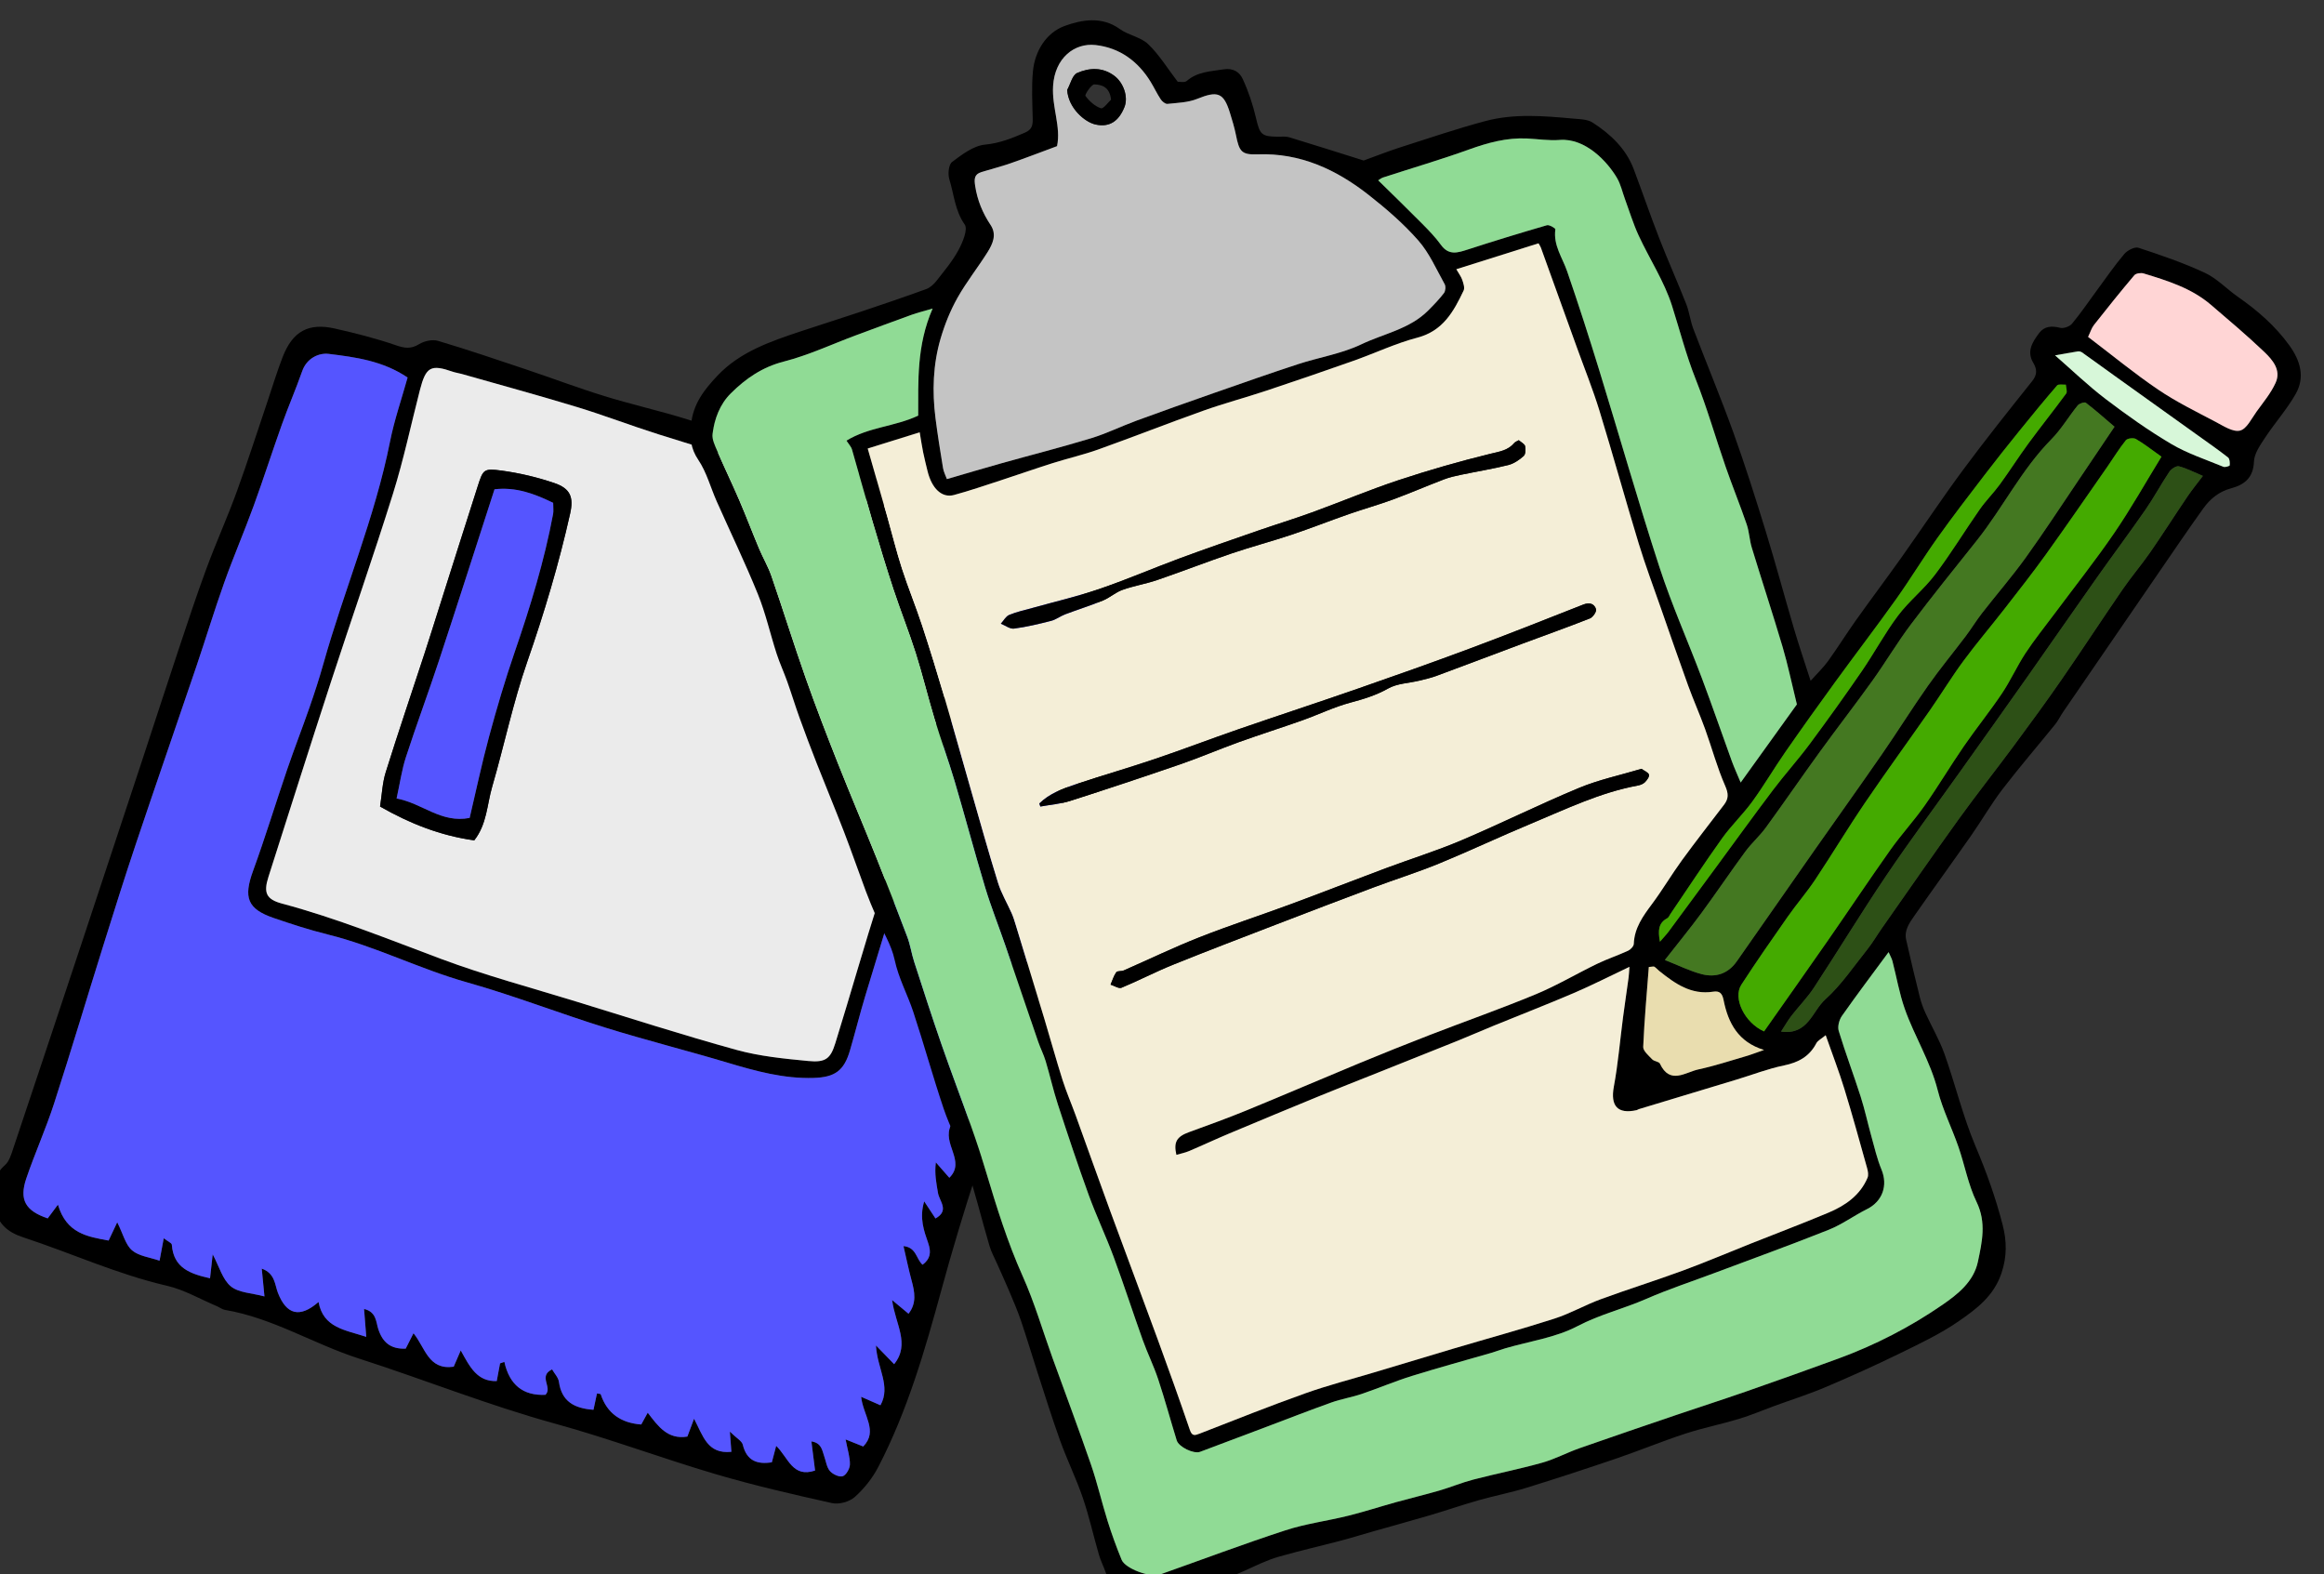 <?xml version="1.0" encoding="UTF-8" standalone="no"?>
<!-- Created with Inkscape (http://www.inkscape.org/) -->

<svg
   width="64.633mm"
   height="43.78mm"
   viewBox="0 0 64.633 43.78"
   version="1.1"
   id="svg1"
   inkscape:version="1.4 (86a8ad7, 2024-10-11)"
   sodipodi:docname="bit-list-logo.svg"
   xmlns:inkscape="http://www.inkscape.org/namespaces/inkscape"
   xmlns:sodipodi="http://sodipodi.sourceforge.net/DTD/sodipodi-0.dtd"
   xmlns="http://www.w3.org/2000/svg"
   xmlns:svg="http://www.w3.org/2000/svg">
  <rect x="0" y="0" width="64.633" height="43.78" fill="#333333" stroke="none"/>
  <sodipodi:namedview
     id="namedview1"
     pagecolor="#ffffff"
     bordercolor="#000000"
     borderopacity="0.25"
     inkscape:showpageshadow="2"
     inkscape:pageopacity="0.0"
     inkscape:pagecheckerboard="0"
     inkscape:deskcolor="#d1d1d1"
     inkscape:document-units="mm"
     inkscape:zoom="4.78"
     inkscape:cx="122.28033"
     inkscape:cy="82.740586"
     inkscape:window-width="3840"
     inkscape:window-height="2054"
     inkscape:window-x="-11"
     inkscape:window-y="-11"
     inkscape:window-maximized="1"
     inkscape:current-layer="g672" />
  <defs
     id="defs1" />
  <g
     inkscape:label="Layer 1"
     inkscape:groupmode="layer"
     id="layer1"
     transform="translate(-50.271,-108.454)">
    <g
       id="g91"
       transform="matrix(-0.265,0,0,0.265,148.253,76.155)">
		
		
		
		
		<g
   id="g1">
  <path
     d="m 250.131,187.314 c 0.089,-2.086 1.428,-4.236 3.475,-5.001 2.747,-1.027 5.547,-1.91 8.318,-2.873 0.428,-0.149 1.011,-0.284 1.202,-0.612 1.571,-2.696 4.391,-3.289 6.995,-4.167 3.984,-1.343 8.024,-2.519 12.029,-3.799 5.157,-1.647 10.291,-3.368 15.46,-4.974 2.88,-0.895 5.831,-1.556 8.713,-2.444 2.74,-0.844 5.426,-1.862 8.146,-2.775 3.091,-1.037 6.179,-2.088 9.302,-3.017 0.589,-0.175 1.448,0.012 1.99,0.346 0.861,0.529 1.511,0.432 2.432,0.115 2.098,-0.723 4.265,-1.272 6.433,-1.759 2.744,-0.616 4.398,0.3 5.438,2.954 0.609,1.555 1.085,3.162 1.621,4.745 1.071,3.162 2.086,6.345 3.23,9.48 0.982,2.691 2.165,5.309 3.158,7.997 1.047,2.834 1.994,5.706 2.949,8.573 1.332,3.996 2.626,8.005 3.946,12.005 1.996,6.047 3.997,12.093 6.004,18.137 2.459,7.405 4.92,14.808 7.399,22.206 0.201,0.6 0.41,1.31 0.853,1.695 1.244,1.08 1.112,2.268 1.087,3.794 -0.038,2.302 -1.409,3.258 -3.005,3.782 -5.043,1.655 -9.887,3.885 -15.093,5.084 -1.806,0.416 -3.481,1.403 -5.214,2.134 -0.294,0.124 -0.565,0.347 -0.868,0.398 -4.997,0.841 -9.304,3.577 -14.051,5.102 -6.889,2.214 -13.608,4.917 -20.604,6.838 -5.665,1.556 -11.187,3.628 -16.826,5.291 -4.028,1.187 -8.132,2.132 -12.233,3.043 -0.729,0.162 -1.821,-0.141 -2.379,-0.64 -0.982,-0.879 -1.86,-1.98 -2.467,-3.152 -3.06,-5.899 -4.898,-12.241 -6.637,-18.623 -1.106,-4.06 -2.32,-8.094 -3.625,-12.094 -0.863,-2.646 -2.048,-5.186 -2.954,-7.819 -2.203,-6.398 -4.418,-12.795 -6.45,-19.248 -1.288,-4.092 -2.259,-8.285 -3.367,-12.434 -0.799,-2.993 -1.644,-5.974 -2.369,-8.985 -0.742,-3.085 -1.363,-6.2 -2.038,-9.303 z m 42.855,86.915 c 2.521,0.26 2.962,-1.657 3.92,-3.474 0.346,0.925 0.539,1.441 0.7,1.873 2.054,0.342 3.06,-1.064 4.161,-2.503 0.337,0.613 0.55,1 0.68,1.236 2.121,-0.158 3.582,-1.155 4.251,-3.162 0.022,-0.067 0.259,-0.063 0.395,-0.092 0.124,0.576 0.247,1.153 0.366,1.709 2.032,-0.144 3.341,-0.881 3.625,-2.925 0.064,-0.46 0.469,-0.873 0.72,-1.314 1.501,0.725 -0.085,1.885 0.696,2.669 2.336,0.109 3.776,-1.033 4.313,-3.455 0.151,0.052 0.301,0.104 0.452,0.157 0.12,0.639 0.239,1.279 0.347,1.857 2.042,0.067 2.813,-1.46 3.778,-3.217 0.37,0.857 0.585,1.353 0.738,1.708 2.664,0.38 2.979,-1.992 4.22,-3.51 0.372,0.736 0.605,1.196 0.818,1.616 1.571,0.054 2.413,-0.629 2.882,-2.063 0.233,-0.714 0.184,-1.801 1.489,-2.102 -0.08,1.004 -0.149,1.875 -0.233,2.926 2.245,-0.735 4.512,-0.945 5.009,-3.658 1.991,1.732 3.376,1.319 4.267,-0.968 0.329,-0.844 0.288,-2.032 1.694,-2.535 -0.102,1.041 -0.181,1.857 -0.285,2.92 1.332,-0.362 2.706,-0.377 3.53,-1.058 0.87,-0.718 1.216,-2.072 1.902,-3.357 0.111,0.992 0.194,1.744 0.28,2.51 2.069,-0.46 3.838,-1.078 4.009,-3.519 0.013,-0.188 0.421,-0.349 0.848,-0.679 0.172,0.919 0.295,1.581 0.44,2.354 1.028,-0.358 2.17,-0.475 2.887,-1.088 0.685,-0.586 0.929,-1.688 1.555,-2.942 0.42,0.89 0.655,1.388 0.904,1.916 2.205,-0.41 4.422,-0.728 5.319,-3.765 0.511,0.685 0.786,1.053 1.075,1.439 2.324,-0.793 3.013,-1.929 2.247,-4.189 -0.894,-2.638 -2.049,-5.189 -2.907,-7.838 -1.792,-5.531 -3.452,-11.105 -5.19,-16.654 -1.12,-3.575 -2.242,-7.15 -3.434,-10.702 -2.076,-6.182 -4.217,-12.341 -6.312,-18.517 -0.996,-2.937 -1.894,-5.909 -2.935,-8.83 -0.961,-2.697 -2.097,-5.332 -3.078,-8.023 -1.035,-2.839 -1.955,-5.72 -2.972,-8.565 -0.671,-1.876 -1.468,-3.707 -2.127,-5.586 -0.481,-1.371 -1.754,-1.939 -2.79,-1.812 -2.807,0.343 -5.679,0.727 -8.272,2.48 0.634,2.277 1.394,4.463 1.842,6.711 1.593,8.007 4.802,15.521 7,23.341 0.429,1.527 0.923,3.038 1.443,4.537 0.758,2.182 1.601,4.335 2.348,6.521 1.212,3.547 2.301,7.138 3.585,10.658 1.021,2.797 0.61,3.996 -2.169,4.949 -1.876,0.644 -3.771,1.258 -5.694,1.734 -5.009,1.242 -9.615,3.616 -14.58,5.014 -4.898,1.379 -9.659,3.24 -14.523,4.752 -4.254,1.322 -8.581,2.408 -12.849,3.685 -2.951,0.883 -5.895,1.693 -9.013,1.596 -2.232,-0.069 -3.188,-0.753 -3.809,-2.867 -0.562,-1.912 -1.041,-3.848 -1.617,-5.756 -1.381,-4.575 -2.78,-9.145 -4.203,-13.708 -1.234,-3.957 -2.505,-7.903 -3.767,-11.851 -1.334,-4.175 -2.691,-8.342 -4.007,-12.522 -0.639,-2.029 -1.208,-4.079 -1.863,-6.306 -4.421,0.733 -8.655,1.338 -12.367,4.501 0.83,0.194 1.244,0.291 1.598,0.374 -0.333,1.183 -0.649,2.238 -0.906,3.306 -0.035,0.148 0.226,0.366 0.353,0.557 0.5,-0.41 0.953,-0.781 1.697,-1.391 -0.167,2.275 -1.826,3.892 -1.206,6.2 0.67,-0.856 1.156,-1.476 1.936,-2.472 0.166,2.718 -1.555,4.762 -0.745,7.214 0.758,-0.617 1.37,-1.115 1.981,-1.612 -0.056,1.252 -0.489,2.249 -0.804,3.283 -0.449,1.477 -0.331,1.849 0.688,3.083 0.656,-1.113 0.656,-1.113 1.636,-1.687 0.265,2.391 -2.508,4.398 -0.889,6.952 0.469,-0.193 0.911,-0.374 1.338,-0.549 -0.002,1.814 -0.005,3.456 -0.007,5.136 0.627,-0.121 1.132,-0.218 1.756,-0.339 -0.226,1.579 -0.978,2.967 -0.388,4.502 0.658,-0.478 1.202,-0.873 2.009,-1.459 -0.055,2.435 -1.925,4.406 -0.107,6.617 0.723,-0.935 1.353,-1.75 2.285,-2.955 0.283,2.452 -1.176,3.715 -1.754,5.271 0.215,0.766 0.424,1.508 0.701,2.495 0.564,-0.731 0.976,-1.266 1.391,-1.803 1.29,1.957 -1.496,3.925 0.522,5.911 0.368,-0.657 0.703,-1.254 1.037,-1.851 0.765,2.279 -1.336,4.108 0.109,6.083 1.091,-0.44 0.52,-2.166 1.992,-2.194 0.517,2.233 -1.872,4.177 -0.54,6.527 0.558,-0.636 1.013,-1.155 1.533,-1.748 1.005,1.977 -1.605,3.774 0.174,5.536 0.496,-0.566 0.956,-1.092 1.416,-1.617 0.157,1.21 -0.059,2.204 -0.224,3.206 -0.144,0.872 -1.237,1.841 0.262,2.68 0.354,-0.537 0.678,-1.027 1.184,-1.796 0.531,1.76 0.02,3.101 -0.418,4.377 -0.343,0.997 -0.216,1.669 0.588,2.275 0.675,-0.58 0.638,-1.828 2.003,-1.955 -0.308,1.323 -0.538,2.463 -0.843,3.583 -0.333,1.222 -0.559,2.403 0.316,3.512 0.517,-0.43 0.945,-0.787 1.72,-1.432 -0.324,2.522 -1.924,4.595 -0.211,6.727 0.586,-0.603 1.076,-1.108 1.909,-1.966 -0.132,2.429 -1.591,4.258 -0.474,6.277 0.623,-0.273 1.148,-0.503 2.03,-0.889 -0.209,1.947 -1.814,3.597 -0.219,5.215 0.487,-0.195 1.003,-0.402 1.847,-0.741 -0.207,1.1 -0.469,1.868 -0.451,2.63 0.01,0.438 0.392,1.114 0.753,1.229 0.367,0.118 1.049,-0.201 1.345,-0.543 0.341,-0.394 0.411,-1.023 0.6,-1.549 0.222,-0.62 0.261,-1.391 1.343,-1.561 -0.141,1.122 -0.265,2.099 -0.386,3.059 2.367,0.794 2.805,-1.343 4.082,-2.59 0.193,0.734 0.32,1.217 0.455,1.726 1.54,0.242 2.637,-0.153 3.051,-1.851 0.092,-0.379 0.623,-0.652 1.356,-1.37 -0.087,1.121 -0.125,1.622 -0.163,2.12 z m -27.068,-95.447 c 0.423,1.457 0.758,2.584 1.076,3.716 1.077,3.832 2.042,7.7 3.242,11.493 2.333,7.367 4.842,14.678 7.19,22.04 1.621,5.082 3.071,10.219 4.652,15.315 0.509,1.641 1.027,2.045 2.842,1.872 2.523,-0.241 5.088,-0.492 7.518,-1.162 5.672,-1.563 11.278,-3.367 16.904,-5.097 4.717,-1.45 9.5,-2.73 14.115,-4.455 5.516,-2.061 10.967,-4.276 16.67,-5.799 1.679,-0.448 1.982,-1.127 1.445,-2.81 -2.179,-6.829 -4.345,-13.661 -6.567,-20.476 -2.147,-6.584 -4.438,-13.123 -6.505,-19.732 -1.115,-3.568 -1.89,-7.242 -2.822,-10.867 -0.63,-2.45 -1.144,-2.732 -3.448,-1.931 -0.297,0.103 -0.615,0.141 -0.918,0.227 -4.042,1.152 -8.099,2.255 -12.12,3.478 -2.87,0.873 -5.675,1.956 -8.537,2.859 -5.003,1.58 -10.037,3.065 -15.041,4.644 -4.542,1.433 -9.069,2.916 -13.587,4.424 -1.952,0.653 -3.864,1.426 -6.109,2.261 z"
     id="path87" />
  <path
     fill="#a1f7a7"
     d="m 292.986,274.229 c 0.038,-0.498 0.075,-0.999 0.16,-2.119 -0.733,0.717 -1.263,0.99 -1.356,1.37 -0.413,1.697 -1.51,2.093 -3.051,1.851 -0.134,-0.51 -0.261,-0.992 -0.455,-1.726 -1.277,1.247 -1.715,3.384 -4.082,2.59 0.121,-0.959 0.244,-1.937 0.386,-3.059 -1.081,0.17 -1.121,0.941 -1.343,1.561 -0.188,0.527 -0.258,1.156 -0.6,1.549 -0.297,0.342 -0.978,0.661 -1.345,0.543 -0.36,-0.116 -0.742,-0.791 -0.753,-1.229 -0.018,-0.762 0.244,-1.53 0.451,-2.63 -0.844,0.339 -1.36,0.546 -1.847,0.741 -1.595,-1.617 0.01,-3.268 0.219,-5.215 -0.882,0.386 -1.407,0.616 -2.03,0.889 -1.116,-2.019 0.343,-3.848 0.474,-6.277 -0.833,0.858 -1.323,1.363 -1.909,1.966 -1.713,-2.131 -0.113,-4.205 0.211,-6.727 -0.775,0.645 -1.203,1.001 -1.72,1.432 -0.875,-1.109 -0.65,-2.29 -0.316,-3.512 0.305,-1.12 0.535,-2.26 0.843,-3.583 -1.365,0.127 -1.328,1.375 -2.003,1.955 -0.804,-0.606 -0.931,-1.277 -0.588,-2.275 0.438,-1.276 0.949,-2.617 0.418,-4.377 -0.507,0.768 -0.83,1.259 -1.184,1.796 -1.499,-0.838 -0.406,-1.807 -0.262,-2.68 0.165,-1.002 0.381,-1.996 0.224,-3.206 -0.46,0.525 -0.92,1.051 -1.416,1.617 -1.779,-1.762 0.831,-3.559 -0.174,-5.536 -0.52,0.593 -0.975,1.111 -1.533,1.748 -1.332,-2.35 1.057,-4.294 0.54,-6.527 -1.472,0.028 -0.901,1.754 -1.992,2.194 -1.444,-1.975 0.656,-3.804 -0.109,-6.083 -0.334,0.597 -0.669,1.194 -1.037,1.851 -2.018,-1.986 0.768,-3.954 -0.522,-5.911 -0.414,0.537 -0.827,1.072 -1.391,1.803 -0.277,-0.987 -0.486,-1.729 -0.701,-2.495 0.578,-1.556 2.037,-2.819 1.754,-5.271 -0.932,1.205 -1.562,2.02 -2.285,2.955 -1.819,-2.211 0.052,-4.182 0.107,-6.617 -0.807,0.586 -1.351,0.981 -2.009,1.459 -0.59,-1.535 0.162,-2.923 0.388,-4.502 -0.624,0.121 -1.129,0.218 -1.756,0.339 0.002,-1.68 0.004,-3.323 0.007,-5.136 -0.427,0.175 -0.868,0.357 -1.338,0.549 -1.619,-2.554 1.154,-4.561 0.889,-6.952 -0.98,0.574 -0.98,0.574 -1.636,1.687 -1.018,-1.235 -1.137,-1.606 -0.688,-3.083 0.315,-1.034 0.748,-2.031 0.804,-3.283 -0.612,0.498 -1.223,0.995 -1.981,1.612 -0.81,-2.453 0.911,-4.496 0.745,-7.214 -0.78,0.996 -1.265,1.616 -1.936,2.472 -0.62,-2.308 1.039,-3.925 1.206,-6.2 -0.744,0.61 -1.197,0.981 -1.697,1.391 -0.127,-0.191 -0.389,-0.41 -0.353,-0.557 0.257,-1.069 0.573,-2.123 0.906,-3.306 -0.354,-0.083 -0.768,-0.18 -1.598,-0.374 3.713,-3.164 7.947,-3.769 12.367,-4.501 0.655,2.226 1.224,4.277 1.863,6.306 1.316,4.18 2.674,8.347 4.007,12.522 1.262,3.948 2.533,7.894 3.767,11.851 1.422,4.563 2.822,9.132 4.203,13.708 0.576,1.908 1.055,3.844 1.617,5.756 0.621,2.115 1.577,2.798 3.809,2.867 3.119,0.097 6.063,-0.714 9.013,-1.596 4.269,-1.277 8.595,-2.363 12.849,-3.685 4.864,-1.512 9.624,-3.373 14.523,-4.752 4.964,-1.397 9.571,-3.772 14.58,-5.014 1.923,-0.477 3.818,-1.091 5.694,-1.734 2.779,-0.953 3.189,-2.153 2.169,-4.949 -1.285,-3.52 -2.373,-7.111 -3.585,-10.658 -0.747,-2.186 -1.59,-4.339 -2.348,-6.521 -0.521,-1.499 -1.014,-3.01 -1.443,-4.537 -2.198,-7.82 -5.407,-15.334 -7,-23.341 -0.447,-2.248 -1.208,-4.435 -1.842,-6.711 2.594,-1.753 5.466,-2.137 8.272,-2.48 1.037,-0.127 2.309,0.441 2.79,1.812 0.66,1.879 1.457,3.71 2.127,5.586 1.017,2.846 1.936,5.727 2.972,8.565 0.981,2.691 2.117,5.326 3.078,8.023 1.041,2.921 1.939,5.892 2.935,8.83 2.095,6.176 4.236,12.335 6.312,18.517 1.193,3.551 2.314,7.126 3.434,10.702 1.738,5.549 3.398,11.123 5.19,16.654 0.858,2.648 2.013,5.2 2.907,7.838 0.766,2.26 0.077,3.396 -2.247,4.189 -0.288,-0.386 -0.563,-0.754 -1.075,-1.439 -0.897,3.038 -3.114,3.356 -5.319,3.765 -0.249,-0.528 -0.484,-1.026 -0.904,-1.916 -0.627,1.254 -0.87,2.356 -1.555,2.942 -0.717,0.613 -1.859,0.729 -2.887,1.088 -0.144,-0.772 -0.268,-1.434 -0.44,-2.354 -0.427,0.33 -0.835,0.491 -0.848,0.679 -0.171,2.441 -1.94,3.06 -4.009,3.519 -0.085,-0.765 -0.169,-1.517 -0.28,-2.51 -0.687,1.286 -1.032,2.639 -1.902,3.357 -0.825,0.681 -2.199,0.696 -3.53,1.058 0.104,-1.063 0.183,-1.879 0.285,-2.92 -1.405,0.503 -1.365,1.691 -1.694,2.535 -0.892,2.287 -2.277,2.701 -4.267,0.968 -0.497,2.713 -2.764,2.923 -5.009,3.658 0.083,-1.05 0.153,-1.922 0.233,-2.926 -1.305,0.301 -1.256,1.388 -1.489,2.102 -0.469,1.434 -1.311,2.117 -2.882,2.063 -0.212,-0.42 -0.445,-0.88 -0.818,-1.616 -1.241,1.519 -1.556,3.89 -4.22,3.51 -0.153,-0.354 -0.367,-0.851 -0.738,-1.708 -0.965,1.758 -1.735,3.284 -3.778,3.217 -0.108,-0.578 -0.228,-1.217 -0.347,-1.857 -0.151,-0.052 -0.301,-0.104 -0.452,-0.157 -0.537,2.422 -1.977,3.564 -4.313,3.455 -0.782,-0.784 0.805,-1.944 -0.696,-2.669 -0.251,0.441 -0.656,0.854 -0.72,1.314 -0.283,2.044 -1.593,2.78 -3.625,2.925 -0.119,-0.556 -0.243,-1.133 -0.366,-1.709 -0.136,0.029 -0.373,0.025 -0.396,0.092 -0.669,2.007 -2.13,3.004 -4.251,3.162 -0.13,-0.236 -0.343,-0.623 -0.68,-1.236 -1.101,1.439 -2.107,2.845 -4.161,2.503 -0.161,-0.431 -0.354,-0.948 -0.7,-1.873 -0.954,1.815 -1.395,3.733 -3.916,3.473 z"
     id="path88"
     style="fill:#5555ff" />
  <path
     fill="#ebebeb"
     d="m 265.918,178.782 c 2.245,-0.835 4.157,-1.608 6.109,-2.26 4.518,-1.509 9.045,-2.991 13.587,-4.424 5.004,-1.579 10.037,-3.064 15.041,-4.644 2.861,-0.903 5.667,-1.986 8.537,-2.859 4.021,-1.223 8.078,-2.326 12.12,-3.478 0.303,-0.086 0.622,-0.124 0.918,-0.227 2.304,-0.801 2.818,-0.519 3.448,1.931 0.932,3.625 1.707,7.299 2.822,10.867 2.066,6.609 4.358,13.147 6.505,19.732 2.222,6.815 4.388,13.647 6.567,20.476 0.537,1.683 0.233,2.362 -1.445,2.81 -5.703,1.523 -11.154,3.738 -16.67,5.799 -4.616,1.725 -9.398,3.004 -14.115,4.455 -5.626,1.73 -11.232,3.534 -16.904,5.097 -2.43,0.67 -4.995,0.92 -7.518,1.162 -1.815,0.174 -2.333,-0.231 -2.842,-1.872 -1.581,-5.095 -3.03,-10.232 -4.652,-15.315 -2.349,-7.362 -4.858,-14.673 -7.19,-22.04 -1.201,-3.793 -2.166,-7.661 -3.242,-11.493 -0.318,-1.133 -0.653,-2.26 -1.076,-3.717 z m 63.94,27.736 c -0.199,-1.261 -0.243,-2.472 -0.592,-3.587 -1.302,-4.164 -2.707,-8.295 -4.065,-12.442 -0.52,-1.589 -1.017,-3.186 -1.523,-4.78 -1.35,-4.248 -2.689,-8.5 -4.052,-12.744 -0.585,-1.821 -0.626,-1.956 -2.515,-1.701 -1.878,0.253 -3.759,0.697 -5.552,1.309 -1.68,0.574 -2.035,1.485 -1.652,3.199 1.182,5.284 2.729,10.451 4.509,15.573 1.485,4.271 2.406,8.736 3.672,13.088 0.544,1.868 0.55,3.942 1.883,5.633 3.558,-0.494 6.752,-1.761 9.887,-3.548 z"
     id="path89" />
  <path
     d="m 329.858,206.518 c -3.134,1.787 -6.329,3.055 -9.886,3.549 -1.333,-1.691 -1.339,-3.765 -1.883,-5.633 -1.266,-4.351 -2.187,-8.816 -3.672,-13.088 -1.781,-5.122 -3.328,-10.289 -4.509,-15.573 -0.384,-1.715 -0.029,-2.626 1.652,-3.199 1.794,-0.612 3.674,-1.056 5.552,-1.309 1.89,-0.255 1.931,-0.119 2.515,1.701 1.363,4.244 2.702,8.496 4.052,12.744 0.506,1.594 1.003,3.191 1.523,4.78 1.358,4.147 2.763,8.278 4.065,12.442 0.347,1.114 0.392,2.325 0.591,3.586 z m -18.169,-31.87 c -0.001,0.533 -0.051,0.856 0.006,1.159 0.925,4.944 2.392,9.734 4.028,14.485 1.007,2.923 1.883,5.896 2.692,8.881 0.766,2.824 1.367,5.693 2.039,8.539 3.006,0.584 4.938,-1.535 7.668,-2.039 -0.353,-1.605 -0.546,-3.011 -0.978,-4.339 -1.106,-3.404 -2.359,-6.761 -3.48,-10.161 -1.962,-5.954 -3.87,-11.926 -5.818,-17.946 -2.232,-0.258 -4.136,0.44 -6.157,1.421 z"
     id="path90" />
  <path
     fill="#a1f7a7"
     d="m 311.689,174.648 c 2.021,-0.981 3.924,-1.679 6.157,-1.421 1.948,6.02 3.856,11.992 5.818,17.946 1.121,3.4 2.374,6.757 3.48,10.161 0.432,1.328 0.625,2.734 0.978,4.339 -2.73,0.504 -4.661,2.623 -7.668,2.039 -0.673,-2.846 -1.274,-5.715 -2.039,-8.539 -0.809,-2.985 -1.685,-5.958 -2.692,-8.881 -1.636,-4.751 -3.103,-9.541 -4.028,-14.485 -0.056,-0.303 -0.006,-0.626 -0.006,-1.159 z"
     id="path91"
     style="fill:#5555ff" />
</g>

	</g>
    <g
       id="g672"
       transform="matrix(-0.265,0,0,0.265,524.949,-249.93)">
		
		
		
		
		
		
		
		
		
		
		
		
		
		
		
		<g
   id="g2">
  <path
     d="m 1601.218,1423.835 c 0.64,-1.993 1.222,-3.694 1.731,-5.418 1.009,-3.417 1.93,-6.86 2.977,-10.265 1.066,-3.467 2.16,-6.931 3.388,-10.343 1.32,-3.667 2.825,-7.266 4.213,-10.908 0.319,-0.836 0.413,-1.759 0.741,-2.591 0.911,-2.315 1.93,-4.587 2.833,-6.905 0.935,-2.401 1.769,-4.841 2.678,-7.252 0.817,-2.169 2.439,-3.682 4.317,-4.899 0.544,-0.353 1.349,-0.354 2.044,-0.417 3.086,-0.28 6.199,-0.549 9.23,0.264 3.003,0.805 5.954,1.806 8.917,2.755 1.271,0.407 2.515,0.902 3.836,1.38 2.441,-0.766 5.119,-1.619 7.807,-2.437 0.369,-0.112 0.792,-0.059 1.19,-0.061 1.739,-0.01 1.901,-0.24 2.303,-1.959 0.33,-1.409 0.795,-2.811 1.405,-4.121 0.317,-0.681 0.969,-1.153 2.001,-0.987 1.364,0.22 2.725,0.235 3.858,1.215 0.237,0.205 0.766,0.073 0.954,0.084 1.085,-1.418 1.944,-2.838 3.102,-3.947 0.779,-0.746 2.07,-0.927 2.972,-1.582 1.891,-1.375 4.024,-0.965 5.78,-0.328 1.917,0.695 3.135,2.602 3.34,4.776 0.154,1.635 0.057,3.296 0.022,4.945 -0.015,0.684 0.059,1.149 0.812,1.476 1.358,0.59 2.653,1.11 4.198,1.261 1.21,0.118 2.411,1.037 3.451,1.819 0.363,0.273 0.458,1.269 0.289,1.815 -0.491,1.584 -0.583,3.275 -1.614,4.751 -0.356,0.51 0.217,1.868 0.655,2.683 0.618,1.148 1.482,2.17 2.291,3.207 0.281,0.36 0.668,0.728 1.084,0.879 2.279,0.831 4.577,1.609 6.878,2.38 2.069,0.693 4.153,1.342 6.224,2.032 3.208,1.069 6.45,2.16 8.83,4.693 1.322,1.407 2.549,2.914 2.753,5.099 0.133,1.426 0.068,2.497 -0.763,3.73 -0.87,1.291 -1.28,2.888 -1.923,4.337 -1.443,3.251 -2.994,6.459 -4.329,9.753 -0.815,2.011 -1.289,4.158 -1.959,6.229 -0.323,0.996 -0.767,1.951 -1.119,2.939 -0.446,1.251 -0.831,2.524 -1.282,3.773 -0.578,1.602 -1.179,3.196 -1.802,4.782 -0.946,2.407 -1.942,4.794 -2.872,7.207 -0.798,2.071 -1.521,4.171 -2.298,6.251 -0.327,0.875 -0.689,1.739 -1.062,2.596 -0.661,1.523 -1.61,2.98 -1.948,4.57 -0.414,1.95 -1.358,3.648 -1.966,5.49 -1.112,3.365 -2.051,6.787 -3.183,10.144 -0.671,1.989 -1.693,3.861 -2.345,5.855 -0.921,2.818 -1.63,5.704 -2.465,8.55 -0.186,0.636 -0.517,1.229 -0.786,1.84 -0.441,0.999 -0.901,1.99 -1.324,2.997 -0.421,1.001 -0.851,2.002 -1.2,3.029 -0.59,1.736 -1.109,3.495 -1.676,5.239 -0.797,2.452 -1.559,4.918 -2.433,7.343 -0.727,2.018 -1.682,3.955 -2.375,5.983 -0.668,1.957 -1.115,3.988 -1.692,5.977 -0.185,0.637 -0.497,1.236 -0.714,1.866 -0.452,1.308 -1.287,1.936 -2.734,1.956 -0.842,0.012 -1.698,0.683 -2.513,0.619 -1.177,-0.092 -2.327,-0.567 -3.48,-0.908 -0.657,-0.194 -1.284,-0.585 -1.948,-0.65 -2.735,-0.268 -4.944,-1.954 -7.497,-2.682 -2.171,-0.619 -4.375,-1.121 -6.558,-1.696 -1.098,-0.289 -2.182,-0.631 -3.275,-0.941 -2.01,-0.572 -4.028,-1.121 -6.032,-1.712 -1.706,-0.503 -3.389,-1.087 -5.1,-1.573 -1.656,-0.47 -3.355,-0.793 -4.998,-1.301 -3.172,-0.98 -6.329,-2.014 -9.472,-3.086 -2.419,-0.825 -4.787,-1.805 -7.216,-2.6 -1.844,-0.604 -3.761,-0.985 -5.621,-1.546 -1.263,-0.381 -2.483,-0.905 -3.724,-1.359 -1.784,-0.652 -3.601,-1.225 -5.347,-1.964 -2.61,-1.105 -5.198,-2.272 -7.744,-3.516 -2.131,-1.041 -4.305,-2.063 -6.245,-3.405 -1.853,-1.281 -3.687,-2.629 -4.499,-5.047 -0.593,-1.768 -0.559,-3.376 -0.127,-5.062 0.725,-2.832 1.708,-5.562 2.852,-8.269 1.32,-3.12 2.112,-6.459 3.25,-9.662 0.53,-1.491 1.35,-2.879 2.01,-4.326 0.239,-0.523 0.439,-1.073 0.578,-1.63 0.501,-2.008 0.987,-4.021 1.439,-6.04 0.222,-0.99 -0.345,-1.775 -0.864,-2.518 -1.976,-2.828 -4.002,-5.621 -5.978,-8.448 -1.116,-1.597 -2.091,-3.297 -3.275,-4.84 -1.778,-2.318 -3.691,-4.533 -5.529,-6.806 -0.318,-0.394 -0.536,-0.867 -0.824,-1.287 -3.337,-4.868 -6.676,-9.735 -10.019,-14.598 -1.557,-2.265 -3.096,-4.542 -4.7,-6.773 -0.722,-1.005 -1.653,-1.769 -2.922,-2.106 -1.394,-0.371 -2.324,-1.108 -2.391,-2.804 -0.034,-0.858 -0.666,-1.745 -1.177,-2.52 -1.026,-1.556 -2.292,-2.968 -3.205,-4.582 -0.995,-1.759 -0.488,-3.485 0.669,-5.088 1.481,-2.051 3.344,-3.666 5.401,-5.1 1.172,-0.817 2.193,-1.923 3.461,-2.515 2.245,-1.047 4.61,-1.853 6.968,-2.629 0.395,-0.13 1.166,0.269 1.492,0.654 1.039,1.228 1.953,2.563 2.91,3.861 0.852,1.154 1.656,2.347 2.572,3.447 0.25,0.3 0.879,0.531 1.243,0.438 0.891,-0.227 1.674,-0.176 2.218,0.557 0.674,0.908 1.335,1.898 0.617,3.102 -0.407,0.683 -0.443,1.245 0.105,1.932 2.456,3.078 4.915,6.157 7.257,9.32 2.221,3 4.284,6.116 6.446,9.161 1.575,2.219 3.213,4.393 4.79,6.61 1,1.406 1.912,2.875 2.921,4.274 0.49,0.685 1.114,1.273 1.841,2.084 z m 28.555,-45.91 c -0.103,0.183 -0.197,0.308 -0.248,0.448 -1.261,3.488 -2.518,6.977 -3.775,10.467 -0.797,2.211 -1.68,4.396 -2.37,6.64 -1.422,4.625 -2.705,9.293 -4.115,13.921 -0.706,2.317 -1.561,4.588 -2.359,6.876 -0.937,2.688 -1.866,5.38 -2.837,8.057 -0.555,1.53 -1.222,3.019 -1.775,4.549 -0.719,1.988 -1.265,4.047 -2.113,5.975 -0.358,0.814 -0.366,1.339 0.12,1.977 1.478,1.94 2.986,3.858 4.421,5.83 1.086,1.493 2.026,3.092 3.128,4.572 0.95,1.276 1.86,2.519 1.923,4.199 0.01,0.253 0.334,0.597 0.596,0.718 1.066,0.492 2.189,0.861 3.245,1.371 2.154,1.041 4.222,2.277 6.425,3.191 3.676,1.525 7.437,2.845 11.15,4.282 2.479,0.959 4.947,1.948 7.402,2.965 3.949,1.635 7.875,3.327 11.829,4.948 1.983,0.813 4.001,1.542 6.015,2.275 1.294,0.471 1.658,1.023 1.343,2.39 -0.45,-0.131 -0.91,-0.217 -1.33,-0.396 -1.402,-0.594 -2.781,-1.243 -4.184,-1.832 -3.201,-1.344 -6.408,-2.676 -9.62,-3.994 -1.985,-0.814 -3.984,-1.595 -5.977,-2.39 -2.801,-1.118 -5.604,-2.23 -8.401,-3.357 -1.255,-0.506 -2.494,-1.054 -3.747,-1.566 -2.822,-1.152 -5.665,-2.254 -8.467,-3.453 -1.898,-0.812 -3.74,-1.755 -5.823,-2.741 0.045,0.568 0.054,0.865 0.094,1.158 0.189,1.377 0.397,2.751 0.578,4.129 0.319,2.426 0.518,4.874 0.965,7.276 0.377,2.026 -0.382,2.924 -2.397,2.473 -0.076,-0.017 -0.141,-0.078 -0.216,-0.101 -3.435,-1.04 -6.871,-2.075 -10.305,-3.116 -1.644,-0.498 -3.26,-1.128 -4.936,-1.472 -1.519,-0.312 -2.667,-0.934 -3.395,-2.327 -0.151,-0.289 -0.524,-0.462 -0.983,-0.846 -0.713,2.034 -1.399,3.808 -1.956,5.622 -0.848,2.764 -1.614,5.553 -2.394,8.338 -0.089,0.317 -0.159,0.722 -0.04,1.002 0.792,1.863 2.353,2.927 4.128,3.67 2.704,1.133 5.448,2.171 8.173,3.254 2.36,0.939 4.698,1.938 7.082,2.814 2.855,1.05 5.763,1.957 8.619,3.006 1.649,0.606 3.198,1.501 4.865,2.037 3.537,1.136 7.123,2.116 10.686,3.172 2.739,0.812 5.473,1.642 8.209,2.464 2.424,0.728 4.882,1.358 7.263,2.207 3.715,1.324 7.381,2.786 11.057,4.218 0.537,0.209 0.808,0.288 1.043,-0.401 1.085,-3.174 2.216,-6.333 3.369,-9.483 1.656,-4.525 3.356,-9.033 5.015,-13.556 1.213,-3.306 2.388,-6.627 3.589,-9.937 0.453,-1.249 0.985,-2.472 1.386,-3.736 0.673,-2.119 1.259,-4.264 1.901,-6.393 0.994,-3.296 2.004,-6.587 3.011,-9.879 0.124,-0.406 0.247,-0.816 0.418,-1.204 0.471,-1.068 1.087,-2.087 1.431,-3.193 1.011,-3.253 1.922,-6.537 2.864,-9.812 0.919,-3.195 1.807,-6.399 2.747,-9.588 0.753,-2.552 1.532,-5.099 2.363,-7.627 0.66,-2.007 1.468,-3.966 2.118,-5.976 0.576,-1.782 1.019,-3.607 1.531,-5.41 0.668,-2.35 1.348,-4.696 2.06,-7.172 -1.87,-0.583 -3.629,-1.132 -5.456,-1.702 -0.149,0.875 -0.238,1.496 -0.364,2.11 -0.133,0.651 -0.298,1.296 -0.454,1.942 -0.447,1.847 -1.513,2.869 -2.779,2.526 -1.621,-0.438 -3.213,-0.985 -4.81,-1.505 -1.847,-0.601 -3.679,-1.247 -5.531,-1.833 -1.6,-0.506 -3.245,-0.881 -4.823,-1.445 -3.68,-1.316 -7.318,-2.751 -11,-4.06 -2.171,-0.772 -4.404,-1.367 -6.592,-2.094 -3.065,-1.02 -6.121,-2.067 -9.167,-3.143 -2.245,-0.793 -4.421,-1.831 -6.713,-2.432 -2.696,-0.707 -3.808,-2.751 -4.85,-4.942 -0.137,-0.287 0.024,-0.759 0.143,-1.114 0.116,-0.346 0.354,-0.651 0.624,-1.122 -2.94,-0.926 -5.715,-1.801 -8.627,-2.719 z m 72.63,20.706 c -0.3,0.463 -0.498,0.657 -0.565,0.889 -0.738,2.544 -1.434,5.099 -2.183,7.64 -0.697,2.363 -1.407,4.723 -2.178,7.063 -0.741,2.248 -1.625,4.449 -2.34,6.704 -0.721,2.272 -1.277,4.596 -1.968,6.878 -0.665,2.194 -1.46,4.348 -2.11,6.545 -1.098,3.709 -2.085,7.451 -3.203,11.153 -0.62,2.056 -1.422,4.056 -2.12,6.089 -1.156,3.363 -2.289,6.734 -3.444,10.097 -0.239,0.696 -0.582,1.357 -0.793,2.06 -0.452,1.504 -0.792,3.043 -1.28,4.535 -1.041,3.187 -2.098,6.371 -3.242,9.522 -0.797,2.194 -1.808,4.309 -2.618,6.498 -1.067,2.884 -2.011,5.813 -3.048,8.708 -0.499,1.391 -1.159,2.726 -1.624,4.127 -0.701,2.116 -1.285,4.27 -1.941,6.401 -0.214,0.697 -1.787,1.453 -2.453,1.203 -2.302,-0.861 -4.601,-1.731 -6.902,-2.598 -2.296,-0.865 -4.581,-1.759 -6.891,-2.583 -1.023,-0.365 -2.114,-0.538 -3.144,-0.886 -1.775,-0.6 -3.505,-1.337 -5.292,-1.895 -2.763,-0.862 -5.559,-1.618 -8.34,-2.425 -0.486,-0.141 -0.958,-0.327 -1.444,-0.469 -2.545,-0.746 -5.285,-1.118 -7.585,-2.328 -2.339,-1.23 -4.852,-1.824 -7.224,-2.862 -2.348,-1.027 -4.795,-1.828 -7.198,-2.73 -3.989,-1.498 -7.999,-2.945 -11.956,-4.524 -1.404,-0.56 -2.655,-1.491 -4.017,-2.17 -1.627,-0.811 -2.213,-2.477 -1.516,-4.159 0.457,-1.104 0.726,-2.288 1.049,-3.444 0.389,-1.394 0.69,-2.815 1.131,-4.192 0.739,-2.31 1.6,-4.582 2.305,-6.902 0.139,-0.457 -0.045,-1.161 -0.334,-1.573 -1.561,-2.224 -3.202,-4.392 -4.901,-6.696 -0.179,0.411 -0.333,0.669 -0.405,0.948 -0.431,1.666 -0.719,3.38 -1.288,4.996 -1.02,2.898 -2.694,5.522 -3.461,8.552 -0.513,2.03 -1.481,3.941 -2.172,5.93 -0.667,1.922 -1.028,3.979 -1.907,5.791 -1.045,2.153 -0.575,4.198 -0.139,6.27 0.444,2.108 2.136,3.431 3.74,4.534 3.378,2.324 7.033,4.208 10.9,5.627 3.231,1.185 6.474,2.336 9.724,3.468 2.445,0.852 4.913,1.641 7.364,2.475 3.368,1.145 6.736,2.288 10.091,3.468 1.322,0.465 2.578,1.144 3.921,1.52 2.384,0.668 4.821,1.147 7.219,1.77 1.206,0.313 2.365,0.802 3.563,1.15 1.483,0.432 2.988,0.788 4.477,1.201 1.697,0.471 3.375,1.016 5.083,1.441 2.19,0.545 4.456,0.834 6.592,1.531 4.418,1.441 8.771,3.08 13.153,4.632 1.013,0.359 3.654,-0.603 4.037,-1.538 0.545,-1.33 1.038,-2.687 1.469,-4.058 0.62,-1.976 1.082,-4.005 1.757,-5.961 1.286,-3.73 2.678,-7.423 4.019,-11.135 1.039,-2.876 1.893,-5.833 3.141,-8.614 1.591,-3.549 2.728,-7.229 3.841,-10.932 0.481,-1.603 1.005,-3.194 1.564,-4.771 1.02,-2.879 2.113,-5.732 3.114,-8.617 0.998,-2.875 1.931,-5.773 2.868,-8.668 0.276,-0.853 0.401,-1.759 0.716,-2.595 1.047,-2.779 2.128,-5.545 3.234,-8.3 1.34,-3.337 2.75,-6.646 4.074,-9.99 1.168,-2.952 2.313,-5.915 3.367,-8.908 1.247,-3.543 2.362,-7.132 3.586,-10.683 0.341,-0.991 0.888,-1.91 1.296,-2.88 0.706,-1.681 1.351,-3.388 2.071,-5.063 0.752,-1.748 1.582,-3.462 2.337,-5.209 0.241,-0.559 0.556,-1.202 0.482,-1.76 -0.207,-1.582 -0.756,-3.096 -1.912,-4.248 -1.572,-1.567 -3.312,-2.769 -5.58,-3.349 -2.573,-0.658 -5.019,-1.809 -7.522,-2.74 -1.966,-0.731 -3.932,-1.461 -5.905,-2.172 -0.568,-0.205 -1.158,-0.346 -2.181,-0.647 1.7,3.886 1.499,7.666 1.515,11.236 2.483,1.16 5.201,1.192 7.526,2.622 z m -22.099,-30.902 c -0.434,-2.027 0.554,-4.077 0.412,-6.32 -0.185,-2.923 -2.233,-4.541 -4.467,-4.287 -2.518,0.286 -4.443,1.689 -5.772,3.862 -0.369,0.604 -0.669,1.251 -1.061,1.839 -0.149,0.224 -0.481,0.496 -0.701,0.473 -1.051,-0.112 -2.165,-0.14 -3.123,-0.527 -2.13,-0.861 -2.772,-0.67 -3.428,1.441 -0.244,0.784 -0.485,1.575 -0.645,2.379 -0.343,1.728 -0.593,2.062 -2.273,2 -4.482,-0.163 -8.258,1.601 -11.659,4.269 -1.85,1.451 -3.657,3.016 -5.203,4.776 -1.16,1.321 -1.894,3.023 -2.765,4.585 -0.13,0.233 -0.088,0.716 0.075,0.93 0.5,0.653 1.078,1.249 1.66,1.833 1.941,1.949 4.661,2.42 7.019,3.548 2.07,0.99 4.431,1.358 6.638,2.08 2.95,0.966 5.88,1.996 8.811,3.021 2.717,0.95 5.43,1.91 8.131,2.902 1.607,0.59 3.155,1.357 4.788,1.854 3.091,0.94 6.226,1.734 9.338,2.606 1.902,0.533 3.795,1.098 5.784,1.676 0.15,-0.416 0.339,-0.768 0.401,-1.141 0.286,-1.743 0.569,-3.487 0.792,-5.239 0.361,-2.828 0.266,-5.653 -0.54,-8.391 -0.431,-1.464 -1.016,-2.916 -1.761,-4.244 -0.932,-1.662 -2.136,-3.17 -3.153,-4.788 -0.545,-0.867 -1.003,-1.848 -0.328,-2.86 0.84,-1.258 1.391,-2.596 1.621,-4.104 0.111,-0.724 0.1,-1.223 -0.669,-1.457 -1.01,-0.307 -2.035,-0.565 -3.031,-0.912 -1.618,-0.567 -3.22,-1.186 -4.891,-1.804 z m -71.746,66.777 c 0.363,-0.872 0.673,-1.544 0.925,-2.236 1.057,-2.908 2.062,-5.836 3.152,-8.731 1.461,-3.881 3.159,-7.682 4.441,-11.619 2.241,-6.882 4.222,-13.849 6.351,-20.767 1.06,-3.443 2.164,-6.874 3.338,-10.279 0.5,-1.45 1.474,-2.746 1.239,-4.417 -0.015,-0.109 0.639,-0.502 0.885,-0.43 2.779,0.807 5.548,1.653 8.301,2.546 1.057,0.343 1.997,0.657 2.818,-0.479 0.577,-0.798 1.274,-1.518 1.97,-2.221 1.513,-1.528 3.059,-3.022 4.619,-4.558 -0.126,-0.075 -0.309,-0.232 -0.52,-0.301 -3.001,-0.975 -6.033,-1.863 -9,-2.932 -1.992,-0.717 -3.977,-1.26 -6.105,-1.157 -1.14,0.055 -2.29,0.242 -3.418,0.153 -2.707,-0.214 -5.01,2.271 -6.021,3.996 -0.39,0.666 -0.557,1.462 -0.829,2.198 -0.472,1.279 -0.866,2.594 -1.437,3.828 -1.145,2.475 -2.688,4.81 -3.505,7.381 -0.815,2.567 -1.478,5.171 -2.481,7.694 -1.197,3.01 -2.085,6.141 -3.149,9.205 -0.703,2.025 -1.513,4.013 -2.209,6.041 -0.268,0.782 -0.291,1.646 -0.533,2.44 -1.062,3.481 -2.201,6.939 -3.236,10.427 -0.54,1.819 -0.922,3.685 -1.495,6.019 1.73,2.403 3.78,5.253 5.899,8.199 z m 7.958,18.625 c -1.494,-1.911 -2.719,-3.404 -3.861,-4.958 -1.557,-2.118 -3.025,-4.301 -4.583,-6.418 -0.655,-0.89 -1.507,-1.634 -2.158,-2.527 -1.915,-2.626 -3.752,-5.309 -5.66,-7.94 -1.815,-2.504 -3.713,-4.947 -5.514,-7.46 -1.394,-1.946 -2.618,-4.017 -4.056,-5.929 -2.24,-2.977 -4.587,-5.873 -6.906,-8.789 -2.738,-3.442 -4.695,-7.451 -7.823,-10.619 -1.047,-1.06 -1.817,-2.389 -2.764,-3.554 -0.167,-0.206 -0.718,-0.389 -0.86,-0.28 -1.027,0.787 -1.995,1.652 -3.007,2.513 1.234,1.833 2.441,3.633 3.656,5.428 1.874,2.77 3.698,5.576 5.65,8.29 1.447,2.011 3.077,3.889 4.6,5.846 0.601,0.773 1.11,1.617 1.7,2.399 1.316,1.746 2.714,3.432 3.972,5.218 1.657,2.352 3.18,4.798 4.816,7.165 2.323,3.36 4.702,6.681 7.048,10.025 2.738,3.903 5.467,7.812 8.195,11.722 0.914,1.31 2.216,1.733 3.674,1.355 1.256,-0.325 2.441,-0.922 3.881,-1.487 z m -52.119,-52.817 c 1.645,2.679 3.183,5.421 4.952,8.005 1.998,2.919 4.204,5.695 6.318,8.535 1.009,1.355 2.075,2.673 3.001,4.083 0.894,1.361 1.563,2.87 2.47,4.221 1.27,1.891 2.709,3.669 4.001,5.546 1.412,2.051 2.688,4.198 4.12,6.234 1.12,1.591 2.452,3.031 3.577,4.619 2.215,3.125 4.338,6.315 6.524,9.461 2.24,3.223 4.509,6.425 6.745,9.607 2.052,-0.912 3.295,-3.497 2.386,-4.899 -1.573,-2.424 -3.228,-4.797 -4.887,-7.165 -0.917,-1.308 -1.973,-2.521 -2.858,-3.849 -1.776,-2.665 -3.424,-5.415 -5.223,-8.063 -2.228,-3.281 -4.568,-6.486 -6.836,-9.74 -1.184,-1.699 -2.262,-3.474 -3.49,-5.139 -1.369,-1.856 -2.869,-3.615 -4.286,-5.437 -1.482,-1.905 -2.976,-3.803 -4.385,-5.762 -2.19,-3.046 -4.314,-6.14 -6.46,-9.218 -0.643,-0.922 -1.226,-1.889 -1.929,-2.761 -0.168,-0.208 -0.804,-0.282 -1.059,-0.134 -0.876,0.509 -1.678,1.145 -2.681,1.856 z m 39.921,60.326 c -0.405,-0.623 -0.709,-1.168 -1.087,-1.656 -0.773,-0.999 -1.677,-1.907 -2.366,-2.959 -2.562,-3.906 -4.987,-7.902 -7.6,-11.773 -2.492,-3.691 -5.156,-7.265 -7.739,-10.894 -2.369,-3.328 -4.74,-6.655 -7.093,-9.995 -2.419,-3.433 -4.807,-6.888 -7.229,-10.318 -1.699,-2.406 -3.464,-4.766 -5.142,-7.187 -0.888,-1.281 -1.623,-2.667 -2.493,-3.962 -0.2,-0.297 -0.726,-0.643 -1.001,-0.572 -0.813,0.209 -1.575,0.614 -2.516,1.009 0.609,0.809 1.152,1.469 1.628,2.173 1.31,1.938 2.564,3.914 3.896,5.836 0.918,1.325 1.974,2.554 2.887,3.881 2.172,3.159 4.267,6.37 6.448,9.523 1.62,2.342 3.306,4.64 5.001,6.929 1.91,2.58 3.908,5.096 5.784,7.701 2.72,3.776 5.367,7.604 8.041,11.413 0.519,0.739 0.972,1.527 1.534,2.23 1.431,1.791 2.734,3.74 4.42,5.256 1.357,1.223 1.797,3.768 4.627,3.365 z m -32.22,-72.895 c -0.236,-0.489 -0.359,-0.925 -0.618,-1.254 -1.386,-1.761 -2.79,-3.51 -4.238,-5.22 -0.17,-0.201 -0.688,-0.271 -0.979,-0.183 -2.502,0.762 -5.013,1.54 -7.052,3.286 -1.894,1.622 -3.806,3.23 -5.607,4.951 -0.869,0.831 -1.793,1.899 -1.189,3.232 0.491,1.084 1.284,2.038 1.992,3.015 0.534,0.736 1.043,1.835 1.749,2.006 0.738,0.178 1.737,-0.484 2.551,-0.914 2.041,-1.078 4.133,-2.098 6.037,-3.388 2.501,-1.693 4.841,-3.623 7.354,-5.531 z m 44.933,63.47 c 0.224,-1.203 0.156,-1.976 -0.773,-2.471 -0.14,-0.074 -0.212,-0.278 -0.311,-0.424 -1.806,-2.656 -3.567,-5.343 -5.434,-7.955 -0.967,-1.353 -2.197,-2.518 -3.175,-3.864 -1.225,-1.685 -2.28,-3.491 -3.469,-5.203 -1.709,-2.462 -3.453,-4.901 -5.217,-7.324 -2.121,-2.916 -4.315,-5.779 -6.408,-8.715 -1.496,-2.097 -2.83,-4.31 -4.323,-6.409 -1.595,-2.241 -3.278,-4.42 -4.949,-6.606 -1.184,-1.549 -2.4,-3.075 -3.625,-4.592 -1.31,-1.622 -2.632,-3.235 -3.995,-4.811 -0.145,-0.167 -0.604,-0.063 -0.917,-0.084 -0.019,0.315 -0.18,0.734 -0.036,0.93 1.29,1.764 2.66,3.469 3.954,5.23 1.038,1.412 1.977,2.897 3.01,4.313 0.659,0.903 1.467,1.699 2.107,2.615 1.585,2.268 3.024,4.643 4.69,6.847 1.162,1.537 2.73,2.768 3.888,4.307 1.386,1.843 2.479,3.904 3.788,5.808 1.78,2.589 3.61,5.145 5.484,7.667 1.221,1.643 2.6,3.169 3.835,4.803 2.029,2.685 3.998,5.415 5.993,8.126 1.649,2.24 3.296,4.481 4.951,6.717 0.232,0.317 0.51,0.604 0.932,1.095 z m -10.922,11.354 c 0.747,0.259 1.329,0.489 1.927,0.664 1.646,0.48 3.282,1.019 4.955,1.378 1.376,0.295 2.99,1.645 4.043,-0.604 0.105,-0.224 0.603,-0.233 0.806,-0.448 0.376,-0.397 0.966,-0.885 0.948,-1.314 -0.119,-2.805 -0.376,-5.604 -0.587,-8.377 -0.351,-0.026 -0.502,-0.085 -0.582,-0.033 -0.189,0.121 -0.338,0.304 -0.515,0.447 -1.655,1.324 -3.349,2.536 -5.658,2.175 -0.648,-0.101 -0.947,0.133 -1.094,0.88 -0.475,2.396 -1.534,4.414 -4.243,5.232 z m -30.546,-72.886 c -0.845,-0.15 -1.609,-0.296 -2.377,-0.415 -0.142,-0.022 -0.331,0.018 -0.448,0.1 -1.121,0.793 -2.229,1.604 -3.344,2.403 -2.952,2.115 -5.906,4.225 -8.859,6.34 -1.051,0.753 -2.115,1.49 -3.13,2.287 -0.176,0.138 -0.197,0.549 -0.172,0.823 0.01,0.078 0.479,0.23 0.658,0.155 1.842,-0.762 3.77,-1.39 5.473,-2.395 2.394,-1.414 4.679,-3.035 6.893,-4.721 1.861,-1.415 3.553,-3.05 5.306,-4.577 z"
     id="path657" />
  <path
     fill="#d7f7d9"
     d="m 1629.773,1377.925 c 2.912,0.918 5.687,1.793 8.628,2.72 -0.269,0.471 -0.508,0.776 -0.624,1.122 -0.119,0.354 -0.28,0.826 -0.143,1.114 1.042,2.191 2.154,4.235 4.85,4.942 2.292,0.601 4.468,1.639 6.713,2.432 3.046,1.076 6.102,2.124 9.167,3.143 2.188,0.728 4.421,1.322 6.592,2.094 3.682,1.309 7.32,2.744 11,4.06 1.578,0.564 3.223,0.939 4.823,1.445 1.852,0.586 3.684,1.231 5.531,1.833 1.598,0.52 3.19,1.067 4.81,1.505 1.266,0.343 2.333,-0.679 2.779,-2.526 0.156,-0.646 0.321,-1.291 0.454,-1.942 0.126,-0.614 0.215,-1.235 0.364,-2.11 1.827,0.57 3.586,1.119 5.456,1.702 -0.712,2.476 -1.391,4.823 -2.06,7.172 -0.513,1.803 -0.955,3.628 -1.531,5.41 -0.65,2.01 -1.458,3.969 -2.118,5.976 -0.832,2.528 -1.61,5.074 -2.363,7.627 -0.941,3.188 -1.828,6.393 -2.747,9.588 -0.942,3.274 -1.853,6.559 -2.864,9.812 -0.344,1.105 -0.96,2.125 -1.431,3.193 -0.171,0.387 -0.294,0.798 -0.418,1.204 -1.007,3.292 -2.016,6.583 -3.011,9.879 -0.642,2.128 -1.229,4.274 -1.901,6.393 -0.402,1.265 -0.933,2.487 -1.386,3.736 -1.201,3.311 -2.375,6.631 -3.589,9.937 -1.66,4.523 -3.36,9.031 -5.015,13.556 -1.153,3.15 -2.284,6.309 -3.369,9.483 -0.235,0.688 -0.506,0.61 -1.043,0.401 -3.676,-1.432 -7.342,-2.894 -11.057,-4.218 -2.381,-0.849 -4.839,-1.479 -7.263,-2.207 -2.736,-0.822 -5.47,-1.652 -8.209,-2.464 -3.563,-1.056 -7.15,-2.036 -10.686,-3.172 -1.668,-0.536 -3.216,-1.431 -4.865,-2.037 -2.856,-1.049 -5.764,-1.956 -8.619,-3.006 -2.383,-0.876 -4.721,-1.875 -7.082,-2.814 -2.725,-1.084 -5.469,-2.122 -8.173,-3.254 -1.774,-0.743 -3.336,-1.808 -4.128,-3.67 -0.119,-0.28 -0.049,-0.684 0.04,-1.002 0.78,-2.784 1.545,-5.574 2.394,-8.338 0.557,-1.814 1.243,-3.589 1.956,-5.622 0.459,0.384 0.832,0.557 0.983,0.846 0.728,1.392 1.876,2.015 3.395,2.327 1.675,0.344 3.292,0.974 4.936,1.472 3.434,1.041 6.87,2.076 10.305,3.116 0.075,0.023 0.14,0.084 0.216,0.101 2.015,0.451 2.774,-0.448 2.397,-2.473 -0.447,-2.402 -0.646,-4.85 -0.965,-7.276 -0.181,-1.378 -0.39,-2.752 -0.578,-4.129 -0.04,-0.293 -0.049,-0.59 -0.094,-1.158 2.083,0.987 3.926,1.929 5.823,2.741 2.802,1.199 5.645,2.301 8.467,3.453 1.253,0.512 2.491,1.06 3.747,1.566 2.797,1.128 5.6,2.239 8.401,3.357 1.993,0.796 3.992,1.576 5.977,2.39 3.212,1.318 6.419,2.65 9.62,3.994 1.404,0.589 2.783,1.238 4.184,1.832 0.421,0.178 0.88,0.265 1.33,0.396 0.315,-1.367 -0.049,-1.919 -1.343,-2.39 -2.014,-0.733 -4.032,-1.462 -6.015,-2.275 -3.954,-1.622 -7.88,-3.313 -11.829,-4.948 -2.456,-1.017 -4.924,-2.005 -7.402,-2.965 -3.713,-1.437 -7.474,-2.756 -11.15,-4.282 -2.203,-0.914 -4.272,-2.15 -6.425,-3.191 -1.056,-0.51 -2.179,-0.879 -3.245,-1.371 -0.262,-0.121 -0.587,-0.465 -0.596,-0.718 -0.063,-1.68 -0.973,-2.924 -1.923,-4.199 -1.102,-1.48 -2.042,-3.079 -3.128,-4.572 -1.435,-1.971 -2.943,-3.89 -4.421,-5.83 -0.486,-0.638 -0.478,-1.163 -0.12,-1.977 0.848,-1.928 1.393,-3.987 2.113,-5.975 0.554,-1.53 1.22,-3.019 1.775,-4.549 0.971,-2.676 1.9,-5.368 2.837,-8.057 0.798,-2.288 1.653,-4.56 2.359,-6.876 1.411,-4.629 2.694,-9.296 4.115,-13.921 0.69,-2.244 1.573,-4.429 2.37,-6.64 1.257,-3.489 2.514,-6.979 3.775,-10.467 0.051,-0.141 0.145,-0.266 0.247,-0.449 z m -10.808,55.142 c -0.311,0.229 -0.722,0.38 -0.782,0.62 -0.055,0.222 0.218,0.585 0.434,0.799 0.183,0.181 0.48,0.291 0.743,0.339 3.955,0.729 7.548,2.478 11.215,4.004 3.23,1.344 6.394,2.846 9.63,4.174 2.277,0.934 4.635,1.672 6.943,2.536 3.373,1.262 6.737,2.549 10.099,3.844 3.65,1.406 7.305,2.799 10.93,4.264 1.813,0.733 3.552,1.646 5.359,2.394 0.289,0.12 0.762,-0.206 1.15,-0.326 -0.191,-0.439 -0.327,-0.917 -0.598,-1.299 -0.116,-0.164 -0.534,-0.081 -0.781,-0.189 -2.646,-1.157 -5.25,-2.418 -7.934,-3.476 -3.158,-1.245 -6.392,-2.294 -9.578,-3.472 -3.331,-1.231 -6.638,-2.526 -9.964,-3.769 -2.654,-0.991 -5.368,-1.834 -7.972,-2.94 -4.141,-1.758 -8.176,-3.768 -12.33,-5.494 -2.078,-0.865 -4.321,-1.338 -6.564,-2.009 z m 12.881,-34.483 c -0.243,0.214 -0.607,0.383 -0.666,0.626 -0.079,0.327 -0.052,0.855 0.157,1.041 0.462,0.409 1.031,0.798 1.618,0.944 1.627,0.405 3.289,0.672 4.932,1.015 0.609,0.127 1.225,0.265 1.805,0.486 1.81,0.691 3.591,1.462 5.409,2.131 1.502,0.553 3.049,0.981 4.561,1.509 2.023,0.706 4.018,1.495 6.05,2.175 2.075,0.695 4.196,1.253 6.268,1.957 2.619,0.89 5.198,1.896 7.815,2.792 1.192,0.408 2.456,0.61 3.644,1.03 0.722,0.255 1.331,0.822 2.045,1.115 1.302,0.534 2.65,0.954 3.967,1.452 0.507,0.192 0.959,0.554 1.476,0.686 1.284,0.33 2.581,0.639 3.893,0.812 0.43,0.057 0.919,-0.331 1.382,-0.515 -0.289,-0.316 -0.521,-0.77 -0.88,-0.92 -0.786,-0.328 -1.635,-0.507 -2.46,-0.738 -2.337,-0.655 -4.711,-1.201 -7.004,-1.985 -2.835,-0.969 -5.592,-2.164 -8.404,-3.205 -2.71,-1.003 -5.442,-1.944 -8.172,-2.892 -1.912,-0.664 -3.851,-1.254 -5.753,-1.947 -3.033,-1.104 -6.013,-2.362 -9.075,-3.377 -3.163,-1.048 -6.375,-1.969 -9.611,-2.761 -0.967,-0.237 -1.867,-0.35 -2.533,-1.149 -0.093,-0.111 -0.259,-0.161 -0.464,-0.282 z m 50.208,38.443 c 0.037,-0.106 0.075,-0.212 0.112,-0.318 -1.059,-1.048 -2.448,-1.555 -3.829,-2.017 -2.763,-0.924 -5.567,-1.73 -8.327,-2.664 -2.926,-0.99 -5.813,-2.097 -8.733,-3.106 -4.164,-1.438 -8.351,-2.808 -12.511,-4.255 -3.918,-1.362 -7.829,-2.745 -11.715,-4.193 -4.008,-1.494 -7.988,-3.065 -11.966,-4.638 -0.668,-0.264 -1.162,-0.099 -1.349,0.483 -0.077,0.24 0.327,0.843 0.636,0.965 2.348,0.928 4.73,1.772 7.097,2.655 3,1.119 5.993,2.258 8.996,3.37 0.582,0.215 1.194,0.357 1.799,0.504 1.104,0.269 2.34,0.292 3.29,0.828 1.282,0.724 2.599,1.116 3.994,1.491 1.71,0.459 3.328,1.252 5.005,1.847 2.213,0.786 4.454,1.492 6.663,2.288 2.062,0.742 4.078,1.612 6.149,2.326 3.837,1.325 7.69,2.606 11.556,3.84 1.005,0.32 2.086,0.402 3.133,0.594 z"
     id="path658"
     style="fill:#f4eed7" />
  <path
     fill="#90db95"
     d="m 1702.403,1398.631 c -2.325,-1.43 -5.043,-1.462 -7.528,-2.625 -0.016,-3.57 0.186,-7.349 -1.515,-11.236 1.022,0.3 1.613,0.442 2.181,0.647 1.973,0.712 3.939,1.442 5.905,2.172 2.503,0.931 4.949,2.082 7.522,2.74 2.268,0.58 4.008,1.783 5.58,3.349 1.156,1.152 1.705,2.666 1.912,4.248 0.073,0.558 -0.241,1.201 -0.482,1.76 -0.755,1.747 -1.585,3.461 -2.337,5.209 -0.72,1.675 -1.365,3.382 -2.071,5.063 -0.408,0.971 -0.955,1.889 -1.296,2.88 -1.224,3.551 -2.339,7.14 -3.586,10.683 -1.054,2.994 -2.2,5.957 -3.367,8.908 -1.323,3.344 -2.733,6.653 -4.074,9.99 -1.107,2.755 -2.188,5.521 -3.234,8.3 -0.315,0.836 -0.439,1.742 -0.716,2.595 -0.937,2.896 -1.87,5.793 -2.868,8.668 -1.001,2.885 -2.094,5.738 -3.114,8.617 -0.559,1.577 -1.083,3.169 -1.564,4.771 -1.113,3.703 -2.249,7.384 -3.841,10.932 -1.247,2.781 -2.102,5.739 -3.141,8.614 -1.34,3.711 -2.733,7.405 -4.019,11.135 -0.674,1.956 -1.137,3.984 -1.757,5.961 -0.43,1.372 -0.924,2.728 -1.469,4.058 -0.383,0.935 -3.024,1.897 -4.037,1.538 -4.382,-1.552 -8.735,-3.192 -13.153,-4.632 -2.136,-0.697 -4.402,-0.986 -6.592,-1.531 -1.708,-0.425 -3.386,-0.97 -5.083,-1.441 -1.489,-0.413 -2.994,-0.769 -4.477,-1.201 -1.198,-0.349 -2.357,-0.837 -3.563,-1.15 -2.398,-0.623 -4.835,-1.102 -7.219,-1.77 -1.343,-0.376 -2.599,-1.055 -3.921,-1.52 -3.355,-1.18 -6.724,-2.323 -10.091,-3.468 -2.452,-0.834 -4.919,-1.623 -7.364,-2.475 -3.25,-1.132 -6.493,-2.283 -9.724,-3.468 -3.866,-1.418 -7.522,-3.302 -10.9,-5.627 -1.604,-1.104 -3.296,-2.427 -3.74,-4.534 -0.436,-2.072 -0.906,-4.117 0.139,-6.27 0.879,-1.812 1.24,-3.869 1.907,-5.791 0.69,-1.99 1.658,-3.901 2.172,-5.93 0.766,-3.03 2.44,-5.654 3.461,-8.552 0.569,-1.616 0.857,-3.33 1.288,-4.996 0.072,-0.279 0.227,-0.538 0.405,-0.948 1.699,2.304 3.34,4.472 4.901,6.696 0.289,0.412 0.473,1.116 0.334,1.573 -0.705,2.32 -1.566,4.592 -2.305,6.902 -0.44,1.377 -0.741,2.798 -1.131,4.192 -0.323,1.156 -0.591,2.341 -1.049,3.444 -0.697,1.682 -0.111,3.348 1.516,4.159 1.362,0.679 2.613,1.609 4.017,2.17 3.957,1.579 7.966,3.026 11.956,4.524 2.403,0.902 4.85,1.703 7.198,2.73 2.372,1.038 4.885,1.632 7.224,2.862 2.3,1.21 5.04,1.582 7.585,2.328 0.486,0.142 0.958,0.328 1.444,0.469 2.78,0.807 5.576,1.564 8.34,2.425 1.787,0.557 3.517,1.294 5.292,1.895 1.03,0.349 2.121,0.521 3.144,0.886 2.31,0.824 4.596,1.718 6.891,2.583 2.3,0.867 4.599,1.737 6.902,2.598 0.666,0.249 2.238,-0.506 2.453,-1.203 0.656,-2.131 1.24,-4.286 1.941,-6.401 0.464,-1.401 1.125,-2.736 1.624,-4.127 1.037,-2.895 1.981,-5.824 3.048,-8.708 0.81,-2.189 1.821,-4.305 2.618,-6.498 1.144,-3.151 2.201,-6.335 3.242,-9.522 0.487,-1.492 0.828,-3.031 1.28,-4.535 0.211,-0.703 0.554,-1.364 0.793,-2.06 1.155,-3.363 2.288,-6.734 3.444,-10.097 0.698,-2.033 1.5,-4.033 2.12,-6.089 1.117,-3.703 2.104,-7.445 3.203,-11.153 0.651,-2.197 1.445,-4.352 2.11,-6.545 0.692,-2.282 1.248,-4.606 1.968,-6.878 0.715,-2.255 1.599,-4.457 2.34,-6.704 0.771,-2.339 1.481,-4.7 2.178,-7.063 0.749,-2.54 1.446,-5.096 2.183,-7.64 0.069,-0.229 0.267,-0.423 0.567,-0.886 z"
     id="path659" />
  <path
     fill="#c4c4c4"
     d="m 1680.304,1367.729 c 1.671,0.618 3.273,1.237 4.894,1.801 0.995,0.346 2.021,0.605 3.031,0.912 0.769,0.234 0.78,0.732 0.669,1.457 -0.23,1.508 -0.782,2.846 -1.621,4.104 -0.675,1.012 -0.217,1.992 0.328,2.86 1.016,1.619 2.22,3.126 3.153,4.788 0.745,1.328 1.33,2.781 1.761,4.244 0.806,2.739 0.901,5.563 0.54,8.391 -0.223,1.752 -0.506,3.496 -0.792,5.239 -0.061,0.373 -0.251,0.725 -0.401,1.141 -1.989,-0.578 -3.882,-1.143 -5.784,-1.676 -3.112,-0.872 -6.247,-1.666 -9.338,-2.606 -1.633,-0.497 -3.181,-1.264 -4.788,-1.854 -2.701,-0.992 -5.415,-1.952 -8.131,-2.902 -2.931,-1.025 -5.86,-2.055 -8.811,-3.021 -2.207,-0.722 -4.568,-1.09 -6.638,-2.08 -2.358,-1.128 -5.078,-1.599 -7.019,-3.548 -0.582,-0.584 -1.161,-1.181 -1.66,-1.833 -0.163,-0.214 -0.205,-0.697 -0.075,-0.93 0.871,-1.562 1.604,-3.264 2.765,-4.585 1.546,-1.76 3.353,-3.324 5.203,-4.776 3.401,-2.669 7.177,-4.433 11.659,-4.269 1.68,0.061 1.93,-0.273 2.273,-2 0.16,-0.804 0.401,-1.594 0.645,-2.379 0.656,-2.111 1.298,-2.302 3.428,-1.441 0.958,0.387 2.071,0.415 3.123,0.527 0.22,0.023 0.552,-0.249 0.701,-0.473 0.391,-0.588 0.691,-1.235 1.061,-1.839 1.329,-2.172 3.254,-3.575 5.772,-3.862 2.234,-0.254 4.282,1.364 4.467,4.287 0.14,2.247 -0.849,4.297 -0.415,6.323 z m -1.065,-5.899 c -0.34,-0.614 -0.538,-1.555 -1.048,-1.778 -1.268,-0.554 -2.653,-0.639 -3.901,0.299 -0.967,0.726 -1.481,2.213 -1.063,3.268 0.594,1.497 1.577,2.155 3.028,1.839 1.163,-0.253 2.87,-1.748 2.984,-3.628 z"
     id="path660" />
  <path
     fill="#90db95"
     d="m 1608.558,1434.506 c -2.119,-2.946 -4.169,-5.796 -5.897,-8.199 0.573,-2.333 0.956,-4.199 1.495,-6.019 1.035,-3.489 2.174,-6.946 3.236,-10.427 0.242,-0.794 0.265,-1.658 0.533,-2.44 0.696,-2.027 1.506,-4.016 2.209,-6.041 1.064,-3.064 1.953,-6.195 3.149,-9.205 1.003,-2.523 1.665,-5.127 2.481,-7.694 0.817,-2.571 2.36,-4.906 3.505,-7.381 0.571,-1.234 0.965,-2.549 1.437,-3.828 0.272,-0.736 0.438,-1.532 0.829,-2.198 1.011,-1.726 3.314,-4.21 6.021,-3.996 1.128,0.089 2.278,-0.098 3.418,-0.153 2.128,-0.103 4.113,0.44 6.105,1.157 2.967,1.068 5.999,1.956 9,2.932 0.211,0.069 0.393,0.226 0.52,0.301 -1.56,1.535 -3.107,3.03 -4.619,4.558 -0.696,0.703 -1.393,1.423 -1.97,2.221 -0.821,1.136 -1.761,0.821 -2.818,0.479 -2.753,-0.892 -5.521,-1.739 -8.301,-2.546 -0.246,-0.071 -0.9,0.321 -0.885,0.43 0.235,1.671 -0.74,2.966 -1.239,4.417 -1.174,3.406 -2.278,6.836 -3.338,10.279 -2.13,6.919 -4.111,13.885 -6.351,20.767 -1.282,3.937 -2.979,7.738 -4.441,11.619 -1.09,2.896 -2.095,5.823 -3.152,8.731 -0.254,0.692 -0.564,1.364 -0.927,2.236 z"
     id="path661" />
  <path
     fill="#a1f7a7"
     d="m 1616.516,1453.131 c -1.44,0.565 -2.625,1.162 -3.881,1.488 -1.458,0.378 -2.76,-0.045 -3.674,-1.355 -2.728,-3.91 -5.458,-7.819 -8.195,-11.722 -2.346,-3.344 -4.725,-6.665 -7.048,-10.025 -1.637,-2.367 -3.16,-4.813 -4.816,-7.165 -1.258,-1.786 -2.656,-3.472 -3.972,-5.218 -0.59,-0.782 -1.099,-1.626 -1.7,-2.399 -1.523,-1.957 -3.153,-3.835 -4.6,-5.846 -1.953,-2.714 -3.776,-5.52 -5.65,-8.29 -1.215,-1.795 -2.421,-3.594 -3.656,-5.428 1.012,-0.862 1.98,-1.726 3.007,-2.513 0.142,-0.109 0.692,0.075 0.86,0.28 0.947,1.165 1.717,2.494 2.764,3.554 3.128,3.167 5.085,7.177 7.823,10.619 2.32,2.916 4.667,5.812 6.906,8.789 1.438,1.911 2.661,3.983 4.056,5.929 1.801,2.513 3.699,4.957 5.514,7.46 1.908,2.631 3.745,5.313 5.66,7.94 0.651,0.892 1.503,1.637 2.158,2.527 1.558,2.117 3.026,4.3 4.583,6.418 1.142,1.553 2.367,3.046 3.861,4.957 z"
     id="path662"
     style="fill:#447821" />
  <path
     fill="#a1f7a7"
     d="m 1564.397,1400.314 c 1.003,-0.711 1.805,-1.346 2.68,-1.856 0.255,-0.149 0.891,-0.074 1.059,0.134 0.703,0.872 1.287,1.839 1.929,2.761 2.146,3.078 4.271,6.171 6.46,9.218 1.408,1.959 2.903,3.856 4.385,5.762 1.417,1.822 2.917,3.581 4.286,5.437 1.228,1.665 2.306,3.44 3.49,5.139 2.268,3.254 4.607,6.459 6.836,9.74 1.799,2.649 3.447,5.399 5.223,8.063 0.885,1.328 1.941,2.541 2.858,3.849 1.659,2.367 3.313,4.74 4.887,7.165 0.91,1.402 -0.334,3.987 -2.386,4.899 -2.235,-3.181 -4.505,-6.384 -6.745,-9.607 -2.186,-3.146 -4.309,-6.336 -6.524,-9.461 -1.125,-1.587 -2.458,-3.028 -3.577,-4.619 -1.433,-2.036 -2.708,-4.182 -4.12,-6.234 -1.292,-1.877 -2.731,-3.655 -4.001,-5.546 -0.907,-1.351 -1.576,-2.86 -2.47,-4.221 -0.926,-1.41 -1.992,-2.727 -3.001,-4.083 -2.114,-2.84 -4.32,-5.616 -6.318,-8.535 -1.768,-2.585 -3.307,-5.326 -4.951,-8.005 z"
     id="path663"
     style="fill:#44aa00" />
  <path
     fill="#a1f7a7"
     d="m 1604.318,1460.64 c -2.83,0.402 -3.271,-2.142 -4.629,-3.364 -1.686,-1.516 -2.988,-3.465 -4.42,-5.256 -0.562,-0.703 -1.016,-1.492 -1.534,-2.23 -2.674,-3.809 -5.321,-7.637 -8.041,-11.413 -1.876,-2.604 -3.874,-5.12 -5.784,-7.701 -1.694,-2.29 -3.38,-4.587 -5.001,-6.929 -2.181,-3.152 -4.276,-6.364 -6.448,-9.523 -0.913,-1.328 -1.969,-2.557 -2.887,-3.881 -1.332,-1.922 -2.586,-3.899 -3.896,-5.836 -0.476,-0.704 -1.018,-1.364 -1.628,-2.173 0.941,-0.395 1.703,-0.801 2.516,-1.009 0.275,-0.07 0.801,0.275 1.001,0.572 0.869,1.295 1.605,2.681 2.493,3.962 1.678,2.421 3.443,4.781 5.142,7.187 2.423,3.43 4.81,6.885 7.229,10.318 2.353,3.339 4.724,6.667 7.093,9.995 2.583,3.629 5.248,7.203 7.739,10.894 2.613,3.87 5.039,7.867 7.6,11.773 0.689,1.051 1.593,1.96 2.366,2.959 0.38,0.487 0.685,1.033 1.089,1.655 z"
     id="path664"
     style="fill:#2d5016" />
  <path
     fill="#c1f7c4"
     d="m 1572.098,1387.745 c -2.513,1.907 -4.853,3.837 -7.354,5.531 -1.904,1.29 -3.996,2.31 -6.037,3.388 -0.814,0.43 -1.814,1.092 -2.551,0.914 -0.706,-0.171 -1.216,-1.27 -1.749,-2.006 -0.708,-0.976 -1.501,-1.931 -1.992,-3.015 -0.604,-1.333 0.32,-2.401 1.189,-3.232 1.801,-1.721 3.713,-3.329 5.607,-4.951 2.04,-1.746 4.55,-2.524 7.052,-3.286 0.29,-0.088 0.808,-0.018 0.979,0.183 1.448,1.71 2.851,3.459 4.238,5.22 0.259,0.33 0.382,0.765 0.618,1.254 z"
     id="path665"
     style="fill:#ffd5d5" />
  <path
     fill="#a1f7a7"
     d="m 1617.031,1451.215 c -0.421,-0.491 -0.7,-0.778 -0.936,-1.097 -1.655,-2.235 -3.302,-4.476 -4.951,-6.717 -1.995,-2.711 -3.964,-5.441 -5.993,-8.126 -1.235,-1.634 -2.613,-3.16 -3.835,-4.803 -1.874,-2.522 -3.704,-5.078 -5.484,-7.667 -1.309,-1.905 -2.402,-3.965 -3.788,-5.808 -1.158,-1.54 -2.726,-2.77 -3.888,-4.307 -1.667,-2.204 -3.106,-4.579 -4.69,-6.847 -0.639,-0.915 -1.448,-1.711 -2.107,-2.615 -1.033,-1.416 -1.972,-2.901 -3.01,-4.313 -1.294,-1.761 -2.664,-3.467 -3.954,-5.23 -0.144,-0.196 0.017,-0.614 0.036,-0.93 0.313,0.021 0.772,-0.083 0.917,0.084 1.363,1.576 2.685,3.189 3.995,4.811 1.225,1.517 2.441,3.043 3.625,4.592 1.671,2.186 3.355,4.365 4.949,6.606 1.494,2.099 2.828,4.312 4.323,6.409 2.093,2.935 4.287,5.799 6.408,8.715 1.763,2.424 3.508,4.862 5.217,7.324 1.188,1.712 2.244,3.519 3.469,5.203 0.979,1.346 2.208,2.511 3.175,3.864 1.867,2.612 3.629,5.299 5.434,7.955 0.099,0.146 0.172,0.35 0.311,0.424 0.932,0.497 1.001,1.27 0.777,2.473 z"
     id="path666"
     style="fill:#44aa00" />
  <path
     fill="#d7f7d9"
     d="m 1606.109,1462.569 c 2.709,-0.818 3.768,-2.836 4.242,-5.234 0.148,-0.746 0.446,-0.981 1.094,-0.88 2.31,0.361 4.004,-0.851 5.658,-2.175 0.178,-0.142 0.326,-0.325 0.515,-0.447 0.08,-0.051 0.231,0.01 0.582,0.033 0.21,2.773 0.468,5.572 0.587,8.377 0.018,0.428 -0.572,0.917 -0.948,1.314 -0.203,0.215 -0.701,0.224 -0.806,0.448 -1.053,2.249 -2.667,0.899 -4.043,0.604 -1.673,-0.359 -3.309,-0.898 -4.955,-1.378 -0.597,-0.173 -1.179,-0.403 -1.926,-0.662 z"
     id="path667"
     style="fill:#e9ddaf" />
  <path
     fill="#d7f7d9"
     d="m 1575.563,1389.683 c -1.753,1.527 -3.446,3.162 -5.305,4.578 -2.215,1.686 -4.5,3.307 -6.893,4.721 -1.703,1.006 -3.631,1.634 -5.473,2.395 -0.179,0.074 -0.651,-0.078 -0.658,-0.155 -0.025,-0.274 0,-0.684 0.172,-0.823 1.016,-0.798 2.079,-1.535 3.13,-2.287 2.952,-2.114 5.907,-4.225 8.859,-6.34 1.116,-0.8 2.224,-1.611 3.344,-2.403 0.117,-0.083 0.305,-0.123 0.448,-0.1 0.768,0.119 1.532,0.264 2.376,0.414 z"
     id="path668" />
  <path
     d="m 1618.965,1433.067 c 2.242,0.672 4.485,1.144 6.565,2.008 4.154,1.726 8.189,3.736 12.33,5.494 2.604,1.105 5.318,1.949 7.972,2.94 3.327,1.242 6.634,2.538 9.964,3.769 3.185,1.177 6.42,2.227 9.578,3.472 2.684,1.058 5.288,2.318 7.934,3.476 0.246,0.108 0.664,0.026 0.781,0.189 0.271,0.382 0.407,0.86 0.598,1.299 -0.388,0.12 -0.861,0.445 -1.15,0.326 -1.807,-0.747 -3.547,-1.661 -5.359,-2.394 -3.626,-1.465 -7.281,-2.858 -10.93,-4.264 -3.361,-1.295 -6.725,-2.581 -10.099,-3.844 -2.307,-0.864 -4.665,-1.601 -6.943,-2.536 -3.236,-1.328 -6.4,-2.83 -9.63,-4.174 -3.667,-1.526 -7.26,-3.274 -11.215,-4.004 -0.263,-0.049 -0.56,-0.158 -0.743,-0.339 -0.216,-0.213 -0.489,-0.576 -0.434,-0.799 0.059,-0.239 0.471,-0.39 0.781,-0.619 z"
     id="path669" />
  <path
     d="m 1631.846,1398.584 c 0.205,0.121 0.371,0.17 0.464,0.281 0.666,0.799 1.566,0.912 2.533,1.149 3.236,0.792 6.448,1.713 9.611,2.761 3.062,1.015 6.042,2.273 9.075,3.377 1.902,0.693 3.84,1.283 5.753,1.947 2.73,0.948 5.463,1.889 8.172,2.892 2.812,1.041 5.569,2.236 8.404,3.205 2.293,0.784 4.667,1.33 7.004,1.985 0.826,0.231 1.674,0.41 2.46,0.738 0.359,0.15 0.591,0.604 0.88,0.92 -0.462,0.184 -0.951,0.572 -1.382,0.515 -1.311,-0.173 -2.609,-0.482 -3.893,-0.812 -0.516,-0.133 -0.969,-0.495 -1.476,-0.686 -1.317,-0.498 -2.665,-0.918 -3.967,-1.452 -0.714,-0.293 -1.322,-0.86 -2.045,-1.115 -1.188,-0.419 -2.451,-0.621 -3.644,-1.03 -2.617,-0.896 -5.196,-1.902 -7.815,-2.792 -2.072,-0.704 -4.193,-1.262 -6.268,-1.957 -2.032,-0.68 -4.027,-1.469 -6.05,-2.175 -1.512,-0.528 -3.059,-0.956 -4.561,-1.509 -1.818,-0.669 -3.599,-1.439 -5.409,-2.131 -0.579,-0.221 -1.195,-0.359 -1.805,-0.486 -1.643,-0.343 -3.305,-0.61 -4.932,-1.015 -0.588,-0.146 -1.157,-0.535 -1.618,-0.944 -0.209,-0.185 -0.237,-0.714 -0.157,-1.041 0.059,-0.242 0.423,-0.41 0.666,-0.625 z"
     id="path670" />
  <path
     d="m 1682.054,1437.027 c -1.047,-0.192 -2.129,-0.274 -3.134,-0.595 -3.867,-1.235 -7.719,-2.516 -11.556,-3.84 -2.07,-0.715 -4.087,-1.584 -6.149,-2.326 -2.209,-0.795 -4.451,-1.501 -6.663,-2.288 -1.677,-0.596 -3.294,-1.389 -5.005,-1.847 -1.395,-0.374 -2.712,-0.767 -3.994,-1.491 -0.949,-0.536 -2.186,-0.559 -3.29,-0.828 -0.605,-0.147 -1.217,-0.289 -1.799,-0.504 -3.003,-1.111 -5.996,-2.25 -8.996,-3.37 -2.367,-0.883 -4.748,-1.726 -7.097,-2.655 -0.31,-0.123 -0.714,-0.725 -0.636,-0.965 0.187,-0.581 0.681,-0.747 1.349,-0.483 3.979,1.572 7.958,3.143 11.966,4.638 3.886,1.449 7.797,2.831 11.715,4.193 4.161,1.447 8.348,2.817 12.511,4.255 2.92,1.009 5.806,2.116 8.733,3.106 2.76,0.934 5.563,1.74 8.327,2.664 1.381,0.462 2.771,0.969 3.829,2.017 -0.036,0.107 -0.073,0.213 -0.111,0.319 z"
     id="path671" />
  <path
     d="m 1679.239,1361.83 c -0.114,1.88 -1.821,3.375 -2.984,3.628 -1.45,0.316 -2.434,-0.342 -3.028,-1.839 -0.418,-1.055 0.096,-2.541 1.063,-3.268 1.248,-0.938 2.633,-0.853 3.901,-0.299 0.51,0.223 0.708,1.164 1.048,1.778 z m -4.603,1.021 c 0.268,0.24 0.804,0.988 1.063,0.902 0.631,-0.21 1.219,-0.744 1.623,-1.295 0.095,-0.129 -0.627,-1.226 -0.94,-1.21 -0.691,0.034 -1.596,0.195 -1.746,1.603 z"
     id="path672" />
</g>

	</g>
  </g>
</svg>
